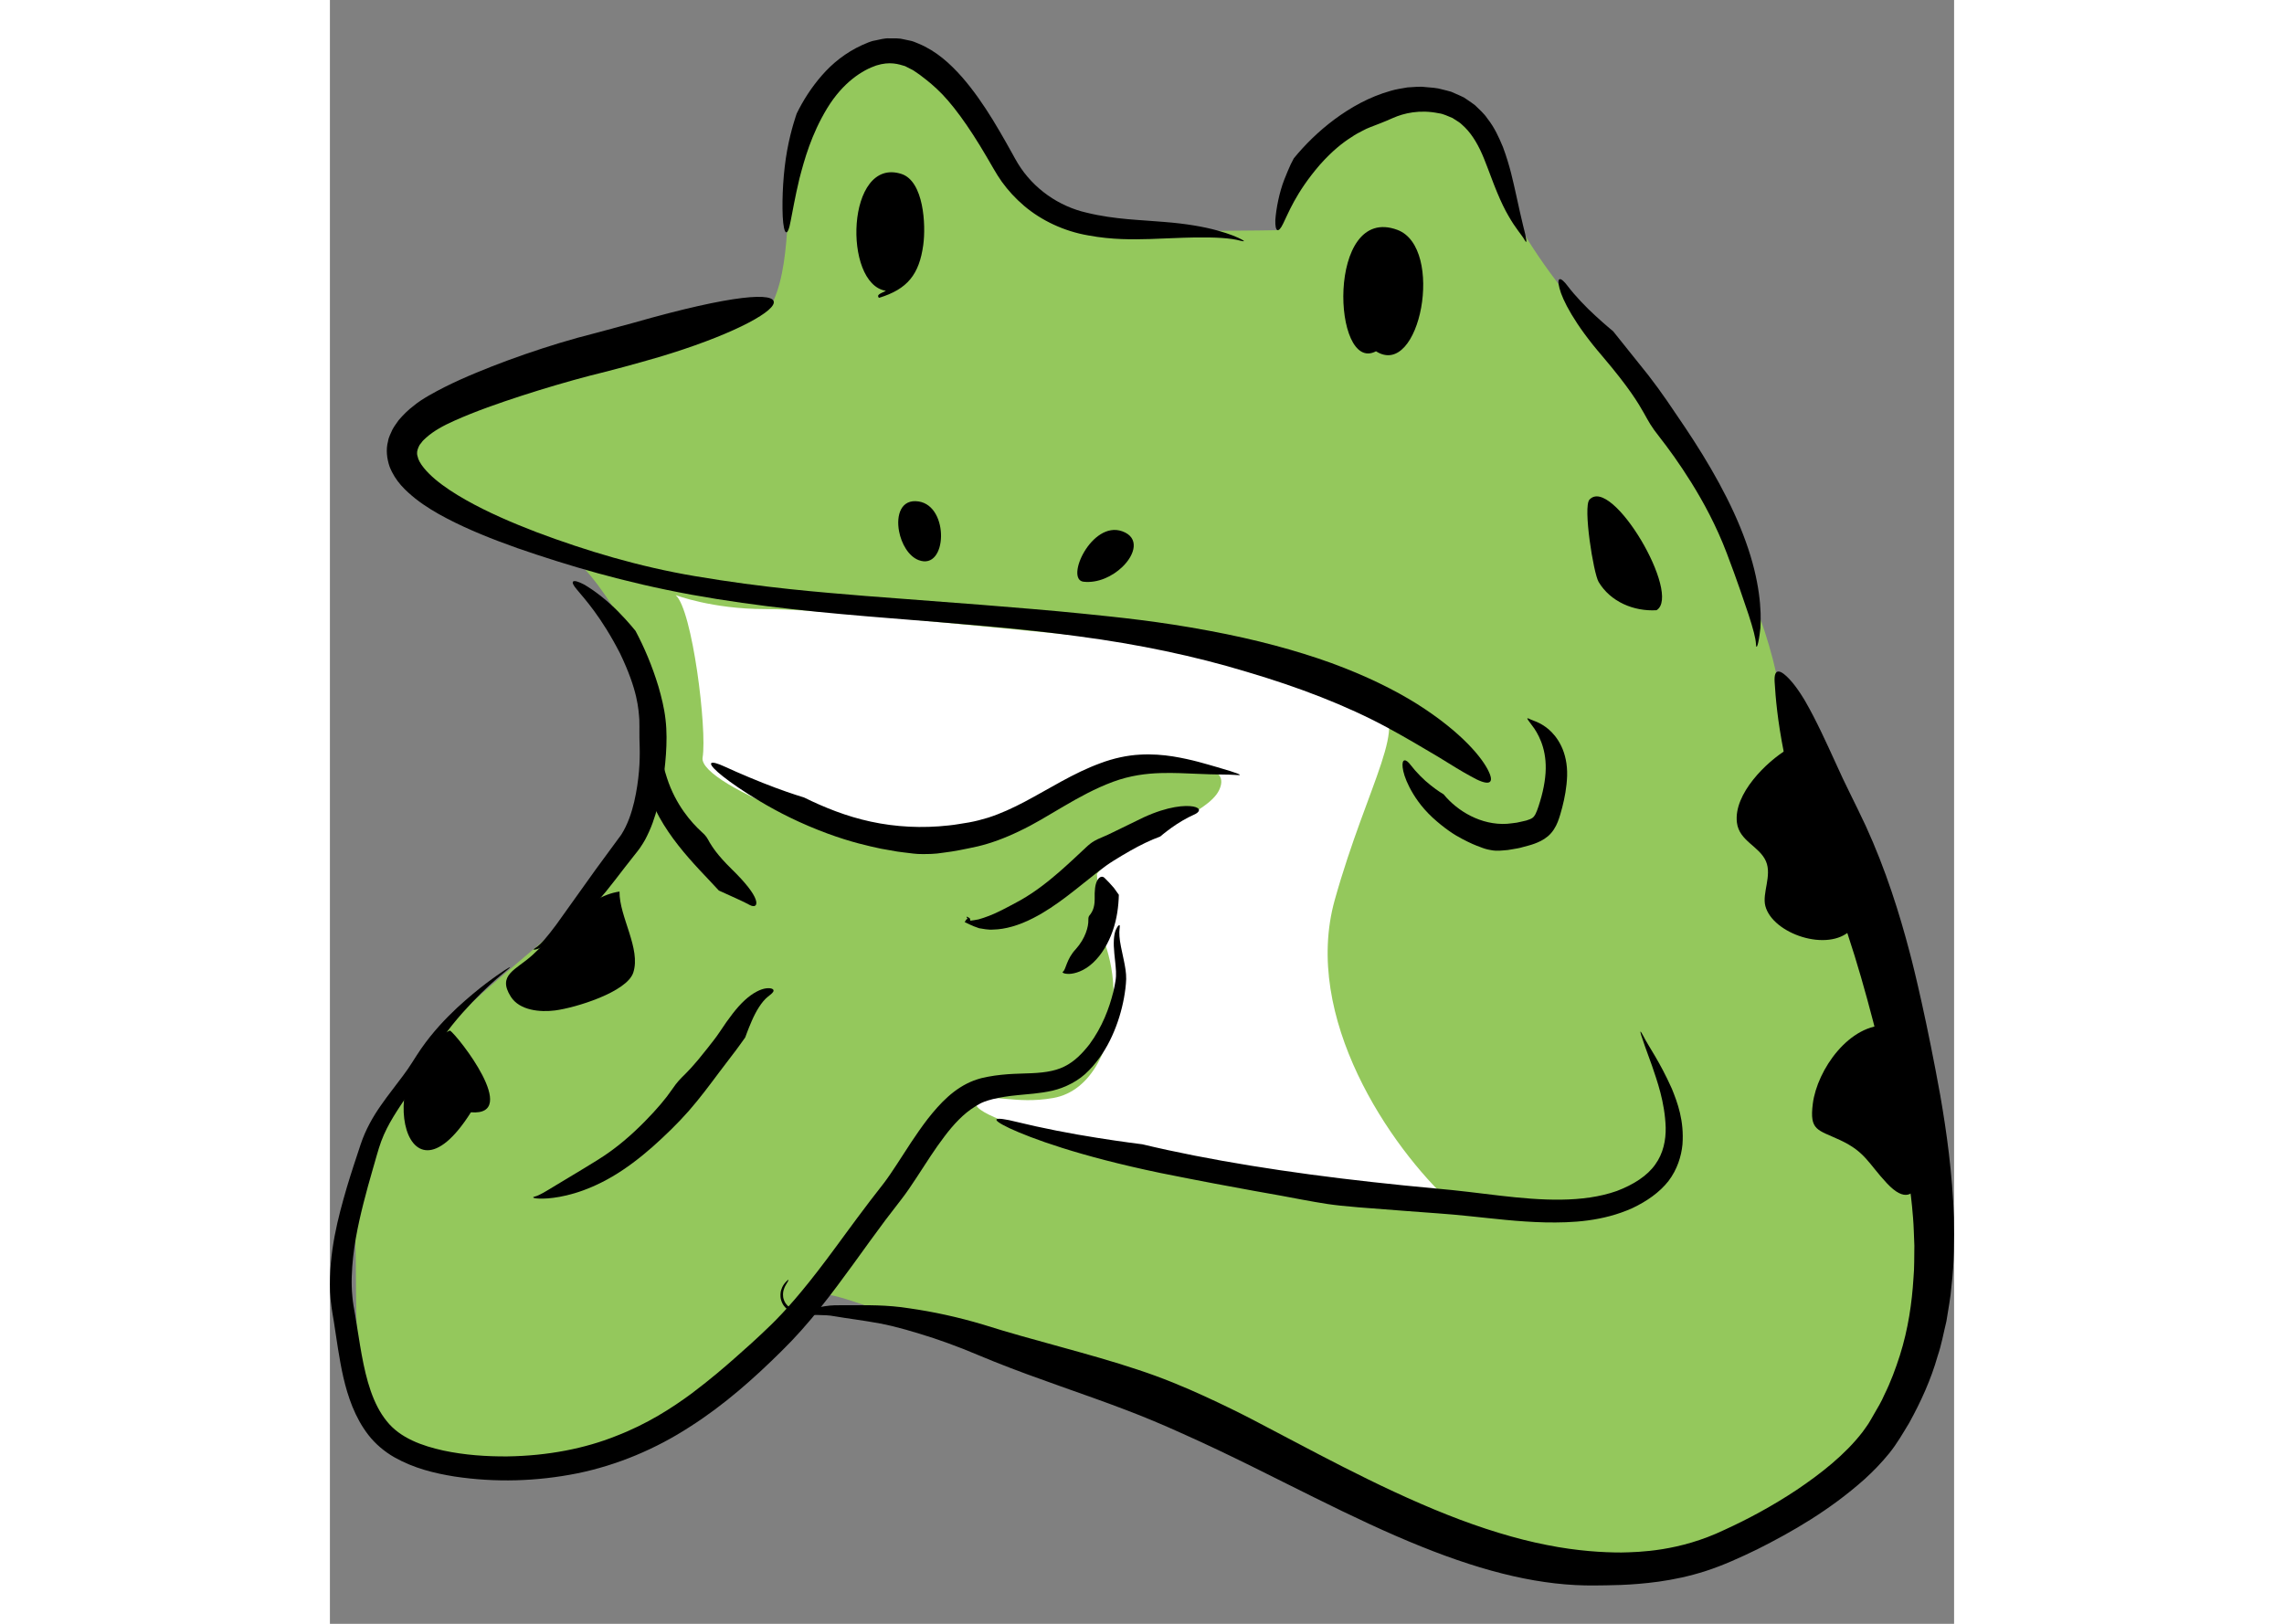 <!--?xml version="1.0" encoding="iso-8859-1"?-->
<!-- Generator: Adobe Illustrator 22.1.0, SVG Export Plug-In . SVG Version: 6.00 Build 0)  -->
<svg version="1.1" id="_x33_" xmlns="http://www.w3.org/2000/svg" xmlns:xlink="http://www.w3.org/1999/xlink" x="0px" y="0px" viewBox="0 0 512 512" style="width: 720px;" xml:space="preserve">
<rect x="0" y="0" width="512" height="512" fill="#808080" stroke="none"/>
<style type="text/css">
 .st0{fill:#94C85C;}
 .st1{fill:#FFFFFF;}
</style>

<g id="svgID1">
	<path class="st0" d="M139.841,94.809c6.272-14.03,3.231-36.829,7.483-47.674c4.252-10.845,11.883-33.165,31.829-31.11
		s27.088,33.254,36.744,41.787c9.656,8.533,10.392,13.622,28.605,14.532c18.213,0.91,54.26,0.233,54.26,0.233
		s8.874-35.129,38.94-40.398c30.066-5.269,29.209,20.028,33.206,30.542c3.998,10.513,14.413,24.955,25.486,38.377
		c11.073,13.422,49.53,66.398,59.463,110.907c24.063,38.327,55.436,157.544,49.464,194.633c-5.973,37.09-25.94,78.073-80.863,84.957
		c-54.923,6.884-88.137-15.845-104.995-24.493c-16.857-8.648-107.654-43.685-126.814-48.101
		c-19.16-4.415-37.215-14.028-40.478-10.044c-3.263,3.984-42.493,50.704-76.329,51.616c-33.836,0.912-43.683,1.326-57.794-8.202
		s-7.779-56.541-10.945-69.682c-3.166-13.141,21.665-48.318,29.119-57.664c7.454-9.346,25.122-22.803,36.599-33.294
		c11.477-10.492,29.175-33.573,29.175-65.699c0-18.972-20.342-48.304-26.153-50.259c-5.811-1.955-28.07-6.708-45.572-21.267
		c-17.503-14.56,5.149-26.323,15.608-30.229C56.337,120.371,139.841,94.809,139.841,94.809z" style="opacity: 1;"></path>
	<path class="st1" d="M108.967,187.633c5.299,4.415,9.975,42.441,8.52,51.246c-1.455,8.804,53.644,29.909,72.456,27.746
		c18.813-2.163,43.428-19.746,63.795-23.318c20.366-3.572,30.081-1.451,26.548,5.878c-3.532,7.329-22.975,13.539-29.591,18.382
		c-6.616,4.843-8.898,7.98-8.898,7.98s0.493,7.951,0.063,12.563c-0.43,4.612,5.485,11.869,5.177,26.785
		c-0.308,14.916-6.787,29.158-19.002,31.31c-12.215,2.151-19.279-1.729-23.695,1.094c-4.415,2.823,16.779,9.21,16.779,9.21
		s98.906,27.46,132.463,22.9c-19.428-17.806-47.157-58.656-36.825-95.632c10.332-36.976,24.571-57.287,12.595-61.702
		c-11.976-4.415-53.2-17.949-94.404-21.779c-41.204-3.83-81.123-8.262-97.812-8.254
		C120.447,192.048,108.967,187.633,108.967,187.633z" style="opacity: 1;"></path>
	<path d="M147.167,35.757c1.988-4.037,4.557-8.127,7.886-11.942c3.323-3.843,7.537-7.229,12.701-9.599
		c1.341-0.534,2.6-1.228,4.129-1.457c1.486-0.272,2.934-0.772,4.513-0.664c1.555,0.003,3.135-0.09,4.648,0.333l2.296,0.491
		c0.755,0.191,1.431,0.54,2.152,0.812c5.717,2.349,10.077,6.395,13.783,10.587c3.702,4.244,6.82,8.821,9.683,13.46
		c1.404,2.324,2.796,4.658,4.108,7l1.961,3.5l0.967,1.75l0.887,1.525c4.887,8.003,12.979,13.543,21.688,15.51
		c8.965,2.197,17.302,2.265,24.319,2.907c7.027,0.537,12.688,1.546,16.733,2.67c4.066,1.096,6.574,2.222,7.736,2.84
		c1.164,0.608,0.985,0.762-0.458,0.389c-2.886-0.784-7.452-1.111-14.831-0.981c-3.698,0.056-8.1,0.296-13.496,0.478
		c-5.383,0.139-11.878,0.281-19.509-1.139c-7.675-1.306-14.841-4.738-20.235-9.327c-2.711-2.306-5.053-4.87-7.004-7.571
		c-0.95-1.343-1.852-2.79-2.603-4.102c-0.742-1.278-1.47-2.531-2.182-3.756c-5.696-9.744-11.114-17.226-15.817-21.531
		c-2.333-2.167-3.894-3.293-5.276-4.358c-0.716-0.457-1.383-0.917-2.106-1.441c-0.755-0.386-1.572-0.802-2.543-1.296
		c-1.99-0.589-4.722-1.574-9.097-0.188c-4.278,1.454-10.4,5.198-15.459,13.491c-5.037,8.337-7.168,16.195-8.731,22.155
		c-1.448,6.037-2.154,10.423-2.732,13.204c-0.991,5.583-2.231,4.775-2.542-1.299c-0.263-6.034,0.191-14.17,1.402-20.791
		C145.332,40.8,147.167,35.757,147.167,35.757z"></path>
	<path d="M303.866,49.908c3.471-4.229,7.708-8.46,12.773-12.235c5.063-3.753,10.956-7.121,17.779-9.043
		c1.684-0.515,3.508-0.747,5.285-1.071c1.836-0.059,3.732-0.367,5.533-0.114c1.824,0.173,3.636,0.207,5.485,0.772
		c0.919,0.232,1.84,0.444,2.749,0.716l2.661,1.17l1.314,0.614l1.211,0.812c0.796,0.556,1.618,1.087,2.364,1.685
		c1.349,1.33,2.826,2.599,3.825,4.111c2.305,2.892,3.667,6.022,4.922,8.994c2.241,5.997,3.242,10.994,4.163,15.062
		c0.905,4.04,1.56,7.222,2.162,9.55c1.211,4.645,1.417,6.337,0.541,4.775c-0.837-1.556-2.803-3.562-5.075-7.577
		c-1.174-1.985-2.368-4.469-3.621-7.485c-1.268-3.012-2.505-6.596-4.103-10.574c-1.592-3.979-3.567-7.438-6.033-9.898
		c-0.659-0.559-1.212-1.228-1.909-1.673c-0.691-0.441-1.369-0.876-2.035-1.306c-1.491-0.571-2.817-1.309-4.338-1.485
		c-5.989-1.228-10.986-0.022-14.401,1.488c-3.424,1.519-4.445,1.83-7.266,2.944c-0.719,0.247-1.503,0.654-2.462,1.154
		c-0.963,0.491-2.107,1.074-3.386,1.966c-2.632,1.645-6.013,4.281-9.929,8.685c-7.731,8.969-10.04,15.565-11.589,18.578
		c-1.476,3.099-2.573,2.667-2.452-1.145c0.259-3.713,1.276-8.75,2.787-12.67c0.75-1.944,1.509-3.654,2.058-4.889
		C303.494,50.631,303.866,49.908,303.866,49.908z"></path>
	<path d="M103.616,112.617c43.58-12.969,55.896-29.081-7.993-10.812c-4.04,1.093-7.962,2.151-11.786,3.182
		c-1.957,0.515-3.888,1.025-5.796,1.528c-1.921,0.559-3.817,1.108-5.695,1.654c-7.443,2.269-14.445,4.701-21.23,7.346
		c-6.794,2.691-13.303,5.417-19.871,9.176c-1.603,0.935-3.405,2.031-4.958,3.352c-1.604,1.204-3.157,2.744-4.611,4.438
		c-0.683,0.991-1.395,1.895-1.98,2.991c-0.495,1.216-1.167,2.262-1.373,3.661c-0.736,2.642-0.344,5.543,0.469,7.948
		c1.857,4.778,5.086,7.639,8.174,10.161c3.164,2.475,6.512,4.466,9.978,6.269c6.928,3.611,14.318,6.537,22.203,9.34
		c15.78,5.448,33.536,10.769,54.824,14.664c21.27,3.867,42.405,5.799,62.879,7.438c20.48,1.651,40.345,3.12,59.19,5.698
		c18.889,2.497,36.56,6.207,52.997,11.189c16.404,4.843,31.388,10.602,44.231,17.528c6.262,3.392,11.503,6.55,15.912,9.152
		c4.344,2.679,7.82,4.843,10.5,6.272c5.209,2.994,7.61,2.71,5.658-1.441c-1.873-4.148-8.425-12.405-22.645-21.395
		c-7.094-4.448-16.094-8.901-27.023-12.898c-10.947-3.954-23.776-7.438-38.514-10.173c-15.891-2.982-28.419-4.229-39.617-5.37
		c-11.204-1.145-21.11-1.895-31.849-2.784c-10.706-0.818-22.258-1.701-36.77-2.809c-14.452-1.201-31.843-2.534-53.871-6.262
		c-17.562-2.966-34.2-7.951-49.935-13.871c-7.815-3.006-15.42-6.272-22.339-10.192c-3.444-1.957-6.739-4.074-9.546-6.435
		c-2.728-2.303-5.201-5.105-5.595-7.278c-0.341-1.09-0.112-1.87,0.282-2.855l0.366-0.744l0.612-0.772
		c0.33-0.534,0.939-1.04,1.495-1.559c2.354-2.096,5.37-3.75,8.81-5.281c6.818-3.049,14.094-5.565,21.265-7.901
		c7.188-2.324,14.409-4.457,21.497-6.315C89.151,116.7,96.581,114.666,103.616,112.617z"></path>
	<path d="M351.08,250.462c4.379,5.337,11.861,9.8,19.999,9.293c1.012-0.136,2.027-0.182,3.041-0.361
		c0.998-0.238,2.058-0.414,3.009-0.673c0.917-0.265,1.61-0.58,1.986-0.855c0.337-0.253,0.548-0.494,0.904-1.136
		c0.64-1.213,1.39-3.698,1.92-5.636c0.546-2.034,0.934-4.025,1.145-5.941c0.892-7.667-1.56-12.621-3.381-15.389
		c-1.929-2.691-2.937-3.688-1.69-3.142c1.113,0.627,3.299,0.945,6.138,3.312c1.372,1.188,2.872,2.898,4.034,5.346
		c1.171,2.442,1.932,5.648,1.826,9.309c-0.12,3.667-0.772,7.028-1.563,10.077c-0.417,1.528-0.781,2.938-1.407,4.522
		c-0.611,1.54-1.59,3.228-3.087,4.494c-1.464,1.235-2.991,1.883-4.293,2.361c-1.304,0.488-2.455,0.716-3.599,1.049
		c-1.12,0.355-2.229,0.494-3.26,0.679c-1.029,0.204-1.999,0.336-2.906,0.37c-1.814,0.185-2.993,0.105-4.048-0.124
		c-1.063-0.17-2.004-0.444-3.33-0.978c-1.34-0.469-3.066-1.198-5.54-2.497c-2.491-1.272-5.637-3.333-9.396-6.762
		c-3.731-3.475-5.891-6.883-7.286-9.584c-1.394-2.719-1.974-4.815-2.131-6.219c-0.317-2.806,0.95-2.874,2.532-0.747
		c1.617,2.12,4.106,4.685,6.349,6.414C349.252,249.416,351.08,250.462,351.08,250.462z"></path>
	<path d="M404.517,104.447c3.403,4.25,7.155,8.938,11.119,13.889c1.965,2.552,3.935,5.222,5.85,8.009
		c1.857,2.735,3.745,5.519,5.65,8.327c7.582,11.315,14.784,23.763,19.2,36.124c4.463,12.365,4.98,21.868,4.603,27.266
		c-0.591,5.457-1.315,6.985-1.39,5.087c-0.086-1.92-0.872-4.781-2.32-9.303c-1.523-4.515-3.565-10.676-6.875-19.38
		c-3.309-8.719-7.374-16.164-11.168-22.272c-3.804-6.111-7.337-10.923-10.059-14.402c-2.733-3.451-3.299-4.682-4.972-7.658
		c-1.69-2.969-4.452-7.735-13.06-17.855c-8.756-10.142-12.567-17.719-13.491-21.399c-0.98-3.722,0.376-3.685,2.613-0.657
		c2.287,3.022,5.772,6.673,8.806,9.429C402.039,102.422,404.517,104.447,404.517,104.447z"></path>
	<path d="M122.604,280.793c-3.698-4.059-8.438-8.698-12.76-14.216c-4.313-5.472-8.247-11.917-9.992-18.587
		c-1.749-6.688-0.914-11.707,0.022-14.361c0.969-2.701,1.763-3.358,1.725-2.423c0.06,1.975,2.232,5.784,4.654,14.093
		c2.739,8.491,7.739,14.09,10.826,16.908c1.595,1.41,1.829,1.978,2.637,3.451c0.889,1.41,2.284,3.806,6.86,8.312
		c4.594,4.469,6.95,7.642,7.631,9.614c0.687,1.963-0.274,2.654-1.965,1.719c-1.7-0.914-4.093-2.018-6.092-2.904
		C124.15,281.491,122.604,280.793,122.604,280.793z"></path>
	<path d="M149.461,251.453c6.233,3.074,13.324,5.969,21.091,7.627c7.754,1.679,16.136,2.139,24.584,1.182
		c2.113-0.195,4.22-0.642,6.339-0.948c2.068-0.373,4.033-0.892,6.025-1.5c3.957-1.266,7.806-3.056,11.626-5.071
		c7.616-4.022,15.266-9.003,23.717-12.084c4.175-1.587,8.566-2.506,12.428-2.71c3.902-0.238,7.401,0.083,10.46,0.552
		c6.124,0.994,10.584,2.432,13.919,3.377c6.612,1.92,8.667,2.698,6.167,2.494c-2.484-0.228-6.357-0.077-12.689-0.392
		c-3.156-0.117-6.913-0.355-11.307-0.225c-4.395,0.145-9.401,0.707-14.952,2.747c-11.336,4.219-20.422,11.315-29.562,15.571
		c-4.524,2.201-8.966,3.818-13.082,4.796c-4.046,0.886-7.564,1.602-10.65,1.963c-3.061,0.506-5.073,0.448-6.898,0.46
		c-1.829,0.034-3.487-0.256-5.903-0.534c-1.211-0.111-2.6-0.358-4.289-0.67c-1.697-0.262-3.683-0.633-6.056-1.216
		c-4.746-1.093-11.112-2.843-19.454-6.383c-8.338-3.546-14.479-7.195-19.112-10.111c-4.624-2.945-7.704-5.275-9.564-6.901
		c-3.706-3.269-2.419-3.867,2.177-1.744c4.591,2.114,10.824,4.741,15.925,6.636C145.503,250.277,149.461,251.453,149.461,251.453z"></path>
	<path d="M261.739,263.771c-3.008,1.093-6.22,2.651-9.54,4.537c-1.661,0.944-3.352,1.954-5.067,3.025
		c-1.655,1.025-3.134,2.096-4.766,3.349c-6.419,4.982-13.125,10.973-20.696,14.818c-4.553,2.355-8.925,3.531-12.475,3.596
		c-1.731,0.16-3.333-0.247-4.551-0.42c-1.254-0.417-2.209-0.812-2.907-1.151l-1.637-0.79l0.488-0.75l0.117-0.154l0.109-0.031
		l0.439-0.096l0.229-0.09l-0.151,0.176l-0.162,0.228l0.004-0.028l-0.425-0.725c-0.067-0.395,0.132-0.232,0.603,0.062
		c0.34,0.191,0.383,0.077,0.499,0.744l0.041,0.232l0.123-0.012c0.679-0.071,1.509-0.228,2.467-0.404
		c0.963-0.268,2.073-0.636,3.317-1.111c2.514-0.957,5.576-2.583,9.81-4.883c4.931-2.79,9.017-6.114,12.417-9.062
		c3.396-2.969,6.144-5.611,8.28-7.602c2.09-1.966,3.179-2.395,5.153-3.244c2.08-0.824,5.241-2.512,12.986-6.229
		c7.863-3.627,13.249-3.895,15.694-3.457c2.494,0.478,2.316,1.704,0.149,2.624c-2.175,0.944-4.908,2.58-6.985,4.074
		C263.222,262.487,261.739,263.771,261.739,263.771z"></path>
	<path d="M248.699,282.139c-0.086,3.537-0.573,7.543-1.938,11.395c-1.326,3.846-3.474,7.537-6.294,10.118
		c-2.822,2.596-5.686,3.361-7.381,3.429c-1.751,0.034-2.418-0.463-1.992-0.713c0.942-0.602,1.049-3.938,4.041-7.096
		c3.055-3.408,4.031-7.142,3.953-9.21c-0.033-1.049,0.197-1.232,0.721-1.883c0.399-0.636,1.275-1.821,1.276-4.664
		c-0.06-2.75,0.127-4.479,0.733-5.753c0.61-1.25,1.641-1.741,2.428-0.892c0.84,0.796,1.958,1.985,2.924,3.127
		C248.028,281.201,248.699,282.139,248.699,282.139z"></path>
	<path d="M203.304,348.964c-3.426,2.077-6.674,5.497-9.62,9.429c-2.987,3.914-5.754,8.315-8.731,12.874
		c-1.511,2.281-3.026,4.608-4.849,6.948c-1.659,2.157-3.332,4.333-5.019,6.528c-3.307,4.414-6.588,9.006-9.969,13.673
		c-6.76,9.299-13.98,19.04-22.835,27.686c-8.638,8.549-18.017,16.914-28.786,23.769c-10.679,6.945-22.862,12.115-35.592,14.707
		c-12.757,2.54-25.761,2.914-38.574,0.985c-6.401-1.018-12.878-2.608-19.017-6.071c-3.05-1.735-5.984-4.188-8.155-6.997
		c-2.192-2.815-3.809-5.883-5.066-8.963c-2.496-6.185-3.591-12.395-4.554-18.337c-0.446-2.923-0.89-5.83-1.331-8.719
		c-0.466-2.608-1.027-6.093-1.165-9.142c-0.417-12.54,2.502-23.352,5.291-32.933c1.434-4.799,2.944-9.303,4.357-13.562
		c1.565-4.704,3.918-8.787,6.343-12.244c2.421-3.488,4.868-6.485,6.969-9.355c2.171-2.83,3.712-5.599,5.696-8.488
		c3.837-5.525,7.877-9.67,11.415-13.01c7.174-6.59,12.395-10.093,14.875-11.766c2.514-1.63,2.402-1.299-0.31,0.88
		c-2.699,2.207-5.951,5.13-9.858,9.219c-3.867,4.099-8.533,9.343-12.897,16.713c-1.099,1.815-2.053,3.849-3.313,5.994
		c-1.229,2.12-2.63,4.253-4.102,6.448c-2.921,4.389-6.236,9.022-8.318,14.59c-0.991,2.688-1.827,6.019-2.796,9.26
		c-0.949,3.284-1.897,6.695-2.801,10.256c-1.79,7.108-3.463,14.874-3.71,23.214c-0.062,2.077-0.008,4.139,0.189,6.154
		c0.168,2.043,0.529,3.901,0.916,6.111c0.735,4.25,1.298,8.364,2.033,12.349c1.454,7.892,3.5,15.544,7.894,20.939
		c4.254,5.367,11.161,7.784,17.865,9.272c6.769,1.435,13.578,1.883,20.049,1.846c12.962-0.173,24.658-2.546,34.356-6.429
		c9.773-3.753,17.601-8.8,23.909-13.46c6.278-4.75,10.113-8.099,13.628-11.185c3.502-3.08,6.726-5.954,11.2-10.281
		c4.418-4.299,9.891-10.405,17.568-20.639c3.857-5.114,8.238-11.278,13.752-18.519c1.377-1.778,2.809-3.623,4.299-5.546
		c1.387-1.809,2.757-3.867,4.179-6.04c2.847-4.349,5.847-9.235,9.702-14.281c3.902-4.948,8.345-9.759,14.587-12.145
		c0.773-0.253,1.59-0.562,2.319-0.738l2.13-0.454c1.409-0.25,2.815-0.488,4.174-0.605c2.738-0.299,5.337-0.352,7.749-0.441
		c4.862-0.114,8.888-0.546,12.135-2.17c3.26-1.577,5.79-4.278,7.916-6.988c4.118-5.583,6.256-11.5,7.49-16.414
		c0.3-1.241,0.541-2.432,0.722-3.568c0.175-1.056,0.204-1.988,0.16-3.022c-0.1-2.022-0.37-3.926-0.521-5.611
		c-0.35-3.37-0.176-5.985,0.453-7.457c0.63-1.475,1.231-1.747,1.254-1.361c0.083,0.407-0.242,1.469-0.092,3.333
		c0.096,1.867,0.718,4.466,1.439,7.901c0.335,1.729,0.717,3.559,0.68,5.642c-0.081,2.012-0.336,3.923-0.697,5.935
		c-0.735,3.985-1.963,8.059-3.752,11.982c-1.781,3.929-4.182,7.679-7.317,10.867c-3.085,3.266-7.433,5.42-11.497,6.377
		c-4.08,0.917-7.753,1.068-10.866,1.401c-3.123,0.293-5.732,0.735-7.856,1.241c-2.231,0.571-3.442,1.065-4.349,1.59
		C203.791,348.668,203.298,348.93,203.304,348.964z"></path>
	<path d="M96.338,198.924c2.753,5.164,5.258,11.05,7.229,17.559c0.939,3.275,1.813,6.676,2.227,10.352
		c0.445,3.775,0.375,7.414,0.137,11c-0.519,7.204-1.626,14.469-4.188,21.605c-0.64,1.781-1.443,3.552-2.358,5.296
		c-0.524,0.867-0.994,1.735-1.606,2.58c-0.624,0.855-1.288,1.732-1.738,2.262c-2.013,2.482-4.005,5.158-6.012,7.725
		c-7.944,10.417-15.155,16.939-20.052,19.769c-2.433,1.454-4.189,2.093-5.07,2.296c-0.87,0.216-0.894,0-0.073-0.54
		c1.688-1.046,3.641-3.423,6.537-7.296c2.813-3.935,6.734-9.426,12.334-17.263c2.868-3.908,5.593-7.617,8.15-11.102
		c2.036-3.201,3.256-6.92,4.07-10.358c1.596-6.951,1.847-13.007,1.723-17.331c-0.169-4.407-0.014-5.386-0.113-8.633
		c-0.27-3.167-0.4-9.013-6.084-20.843c-5.979-11.645-11.224-17.232-13.553-20.062c-2.425-2.781-1.517-3.59,2.16-1.667
		c3.539,2.012,7.839,5.482,10.961,8.707C94.163,196.183,96.338,198.924,96.338,198.924z"></path>
	<path d="M130.919,327.118c-1.201,1.633-2.492,3.543-4.002,5.451c-1.363,1.793-2.778,3.658-4.231,5.571
		c-2.901,3.88-5.992,8.053-9.533,12.114c-3.622,4.108-7.428,7.769-11.419,11.337c-4.011,3.528-8.262,6.784-12.678,9.377
		c-8.886,5.207-16.169,6.559-20.308,6.895c-4.204,0.275-5.531-0.253-4.116-0.59c1.422-0.352,3.394-1.596,6.529-3.5
		c3.131-1.932,7.419-4.398,13.382-8.12c5.987-3.725,10.771-8.05,14.627-11.945c3.891-3.951,6.762-7.361,8.592-10.065
		c1.864-2.713,2.584-3.33,4.441-5.188c0.923-0.935,2.12-2.191,3.843-4.25c0.847-1.049,1.842-2.281,3.024-3.747
		c0.584-0.75,1.214-1.556,1.895-2.429c0.673-0.864,1.262-1.679,1.97-2.731c2.742-4.158,5.343-7.658,7.881-9.957
		c2.543-2.333,4.995-3.485,6.661-3.698c1.677-0.216,2.399,0.247,2.373,0.707c-0.008,0.534-0.665,1.04-1.701,1.852
		c-2.124,1.654-3.974,4.926-5.185,7.75C131.738,324.769,130.919,327.118,130.919,327.118z"></path>
	<path d="M465.019,221.002c3.577,6.207,6.625,12.969,9.641,19.556c2.965,6.71,6.167,12.716,9.475,19.825
		c6.343,13.812,10.716,27.896,13.811,39.689c1.608,5.957,5.619,22.71,9.709,45.384c1.978,11.392,3.81,24.411,4.293,38.436
		c0.119,7.022,0.105,14.272-0.772,21.639c-0.265,3.682-1.043,7.374-1.596,11.081c-0.901,3.667-1.539,7.401-2.782,11.013
		c-2.062,7.324-5.266,14.346-8.912,20.97c-1.971,3.231-3.786,6.485-6.34,9.654c-2.472,3.037-5.117,5.756-7.849,8.229
		c-11,9.79-22.801,16.54-33.707,22.022c-5.496,2.664-10.718,5.049-16.165,6.821c-5.338,1.729-10.375,2.747-14.892,3.383
		c-9.048,1.247-16,1.142-20.115,1.21c-16.511,0.204-34.175-3.966-54.836-12.3c-10.364-4.154-21.505-9.405-33.9-15.562
		c-12.415-6.108-26.083-13.247-41.746-20.213c-5.717-2.59-11.428-5.003-17.862-7.438c-6.364-2.429-13.154-4.809-20.091-7.269
		c-6.934-2.457-14.02-5.006-20.937-7.781c-3.318-1.358-6.597-2.704-9.81-4.022c-3.126-1.231-6.211-2.349-9.238-3.361
		c-6.047-1.966-11.983-3.725-16.977-4.661c-5.21-0.975-10.337-1.571-14.652-2.324c-1.289-0.265-3.17-0.312-4.753-0.346
		c-1.644-0.034-3.125-0.031-4.655-0.136c-0.804-0.074-1.526-0.093-2.869-0.466c-0.354-0.111-0.789-0.256-1.335-0.546
		c-0.326-0.179-0.633-0.38-0.914-0.593c-0.419-0.33-0.84-0.772-1.156-1.207c-0.33-0.438-0.7-1.194-0.867-1.83
		c-0.194-0.694-0.201-1.176-0.188-1.775l0.093-0.821l0.125-0.488c0.094-0.318,0.21-0.624,0.339-0.904
		c0.377-0.759,0.764-1.238,0.949-1.444l0.529-0.556l0.373-0.343c0.15,0.006,0.12,0.182-0.054,0.509
		c-0.113,0.191-0.256,0.432-0.431,0.725l-0.387,0.679c-0.154,0.315-0.325,0.599-0.549,1.37c-0.082,0.315-0.171,0.642-0.189,1.309
		c-0.003,0.593,0.051,1.142,0.319,1.846c0.127,0.333,0.292,0.657,0.484,0.957l0.542,0.664l0.635,0.562l0.464,0.29
		c1.279,0.657,1.913,0.608,2.444,0.657c1.089,0.031,1.841-0.114,2.724-0.244c1.698-0.278,3.557-0.682,5.652-0.994
		c1.049-0.151,2.112-0.281,3.195-0.293c1.28-0.003,2.634-0.003,4.056-0.006c5.661-0.015,12.22-0.182,19.466,0.991
		c7.262,1.034,15.154,2.722,23.182,5.127c15.889,5.043,33.229,9.04,48.618,14.182c7.686,2.512,14.862,5.512,20.958,8.315
		c6.13,2.809,11.392,5.408,15.49,7.543c16.405,8.5,38.911,21.078,61.004,29.828c11.027,4.389,21.947,7.741,31.566,9.608
		c9.611,1.932,17.872,2.367,23.468,2.367c5.543-0.123,18.269-0.318,32.508-7.133c7.264-3.312,15.121-7.512,22.774-12.605
		c7.58-5.102,15.232-11.081,20.713-18.186c0.682-0.88,1.266-1.799,1.906-2.691c0.605-0.951,1.165-1.997,1.748-2.988
		c1.15-2.006,2.366-3.963,3.252-6.077c2.039-4.093,3.588-8.337,4.926-12.506c2.645-8.377,3.798-16.701,4.261-24.13
		c0.347-3.701,0.216-7.232,0.295-10.442c-0.141-3.232-0.195-6.164-0.414-8.762c-0.403-5.198-0.912-9.01-1.276-11
		c-1.335-7.969-3.917-21.624-8.087-38.22c-4.117-16.664-9.114-35.967-16.264-54.159c-1.776-4.556-3.468-8.766-5.08-12.676
		c-1.577-3.935-3.11-7.417-4.568-11.3c-2.793-7.479-4.321-13.861-5.414-19.176c-2.096-10.611-2.636-17.466-2.943-22.411
		c-0.312-4.911,2.105-3.642,4.659-0.917C462.639,216.847,465.019,221.002,465.019,221.002z"></path>
	<path d="M256.127,360.81c20.679,4.966,46.087,9.003,72.564,11.914c6.619,0.741,13.306,1.414,20.004,2.031
		c6.742,0.577,13.634,1.482,20.169,2.25c13.085,1.528,26.075,2.318,36.808-1.472c5.27-1.991,9.661-4.818,12.122-8.358
		c2.545-3.506,3.367-7.698,3.292-11.679c-0.267-8.046-2.715-14.707-4.33-19.504c-3.536-9.654-4.576-12.763-2.769-9.423
		c1.682,3.389,5.13,7.942,9.051,16.726c1.789,4.42,3.904,10.087,3.338,17.593c-0.361,3.695-1.634,7.849-4.409,11.503
		c-2.827,3.593-6.83,6.383-11.383,8.543c-9.303,4.182-18.914,4.661-27.471,4.497c-8.63-0.201-16.525-1.222-23.704-1.945
		c-7.12-0.775-13.701-1.124-19.633-1.608c-5.91-0.454-11.112-0.855-15.527-1.198c-8.841-0.719-11.33-1.259-18.179-2.497
		c-6.831-1.383-18.088-3.071-44.148-8.306c-26.05-5.411-40.986-11.031-47.618-14.105c-6.632-3.133-5.051-3.849,2.259-2.009
		c7.321,1.809,17.194,3.756,25.268,5C249.896,360.054,256.127,360.81,256.127,360.81z"></path>
	<path d="M180.132,54.834c-17.38-5.531-18.5,34.788-4.86,36.859c-2.202,1.068-2.902,1.306-2.21,2.229
		c8.992-2.725,12.709-7.374,13.987-16.716C187.904,70.955,187.232,57.094,180.132,54.834z"></path>
	<path d="M329.766,110.762c-13.8,7.334-15.763-46.643,6.738-38.282c7.512,2.79,9.311,14.584,7.49,24.565
		C342.174,107.03,336.733,115.203,329.766,110.762z"></path>
	<path d="M185.588,176.609c-3.167-1.207-5.433-5.151-6.174-9.099c-0.962-5.12,0.644-10.244,6.174-9.395
		C195.381,159.621,194.614,180.044,185.588,176.609z"></path>
	<path d="M237.564,183.421c-5.915-0.682,2.552-19.315,12.178-15.911c5.536,1.957,4.172,7.324,0.005,11.303
		C246.666,181.754,242.054,183.936,237.564,183.421z"></path>
	<path d="M459.498,236.23c-6.492,3.846-17.078,14.062-15.957,23.149c0.721,5.833,7.104,7.432,9.153,12.198
		c1.945,4.525-1.258,10.034-0.191,14.096c2.303,8.778,19.757,14.726,26.979,7.54c7.952-7.914-2.835-19.979-5.79-27.587
		C470.909,258.459,468.912,236.113,459.498,236.23z"></path>
	<path d="M491.285,323.269c-12.276-0.667-22.453,14.059-23.817,24.723c-1.094,8.553,1.455,8.158,8.613,11.5
		c7.948,3.71,8.869,7.327,14.721,13.587c11.233,12.016,12.386-8.432,11.121-18.099C500.476,343.94,496.502,331.828,491.285,323.269z
		"></path>
	<path d="M91.291,281.12c-0.114,7.88,6.825,18.01,4.334,25.568c-2.016,6.117-18.193,11.087-24.667,11.917
		c-4.61,0.593-11.156,0.055-13.941-4.355c-4.36-6.905,1.667-8.408,6.806-13.087C71.011,294.621,80.879,282.559,91.291,281.12z"></path>
	<path d="M37.857,324.936c2.573,1.781,22.38,27.053,6.595,25.781C22.621,385.277,13.237,335.004,37.857,324.936z"></path>
	<path d="M418.195,192.408c-7.138,0.429-14.511-2.645-18.25-8.917c-1.642-2.753-4.96-23.689-2.892-25.942
		C404.102,149.858,426.283,187.519,418.195,192.408z"></path>
</g>
</svg>
